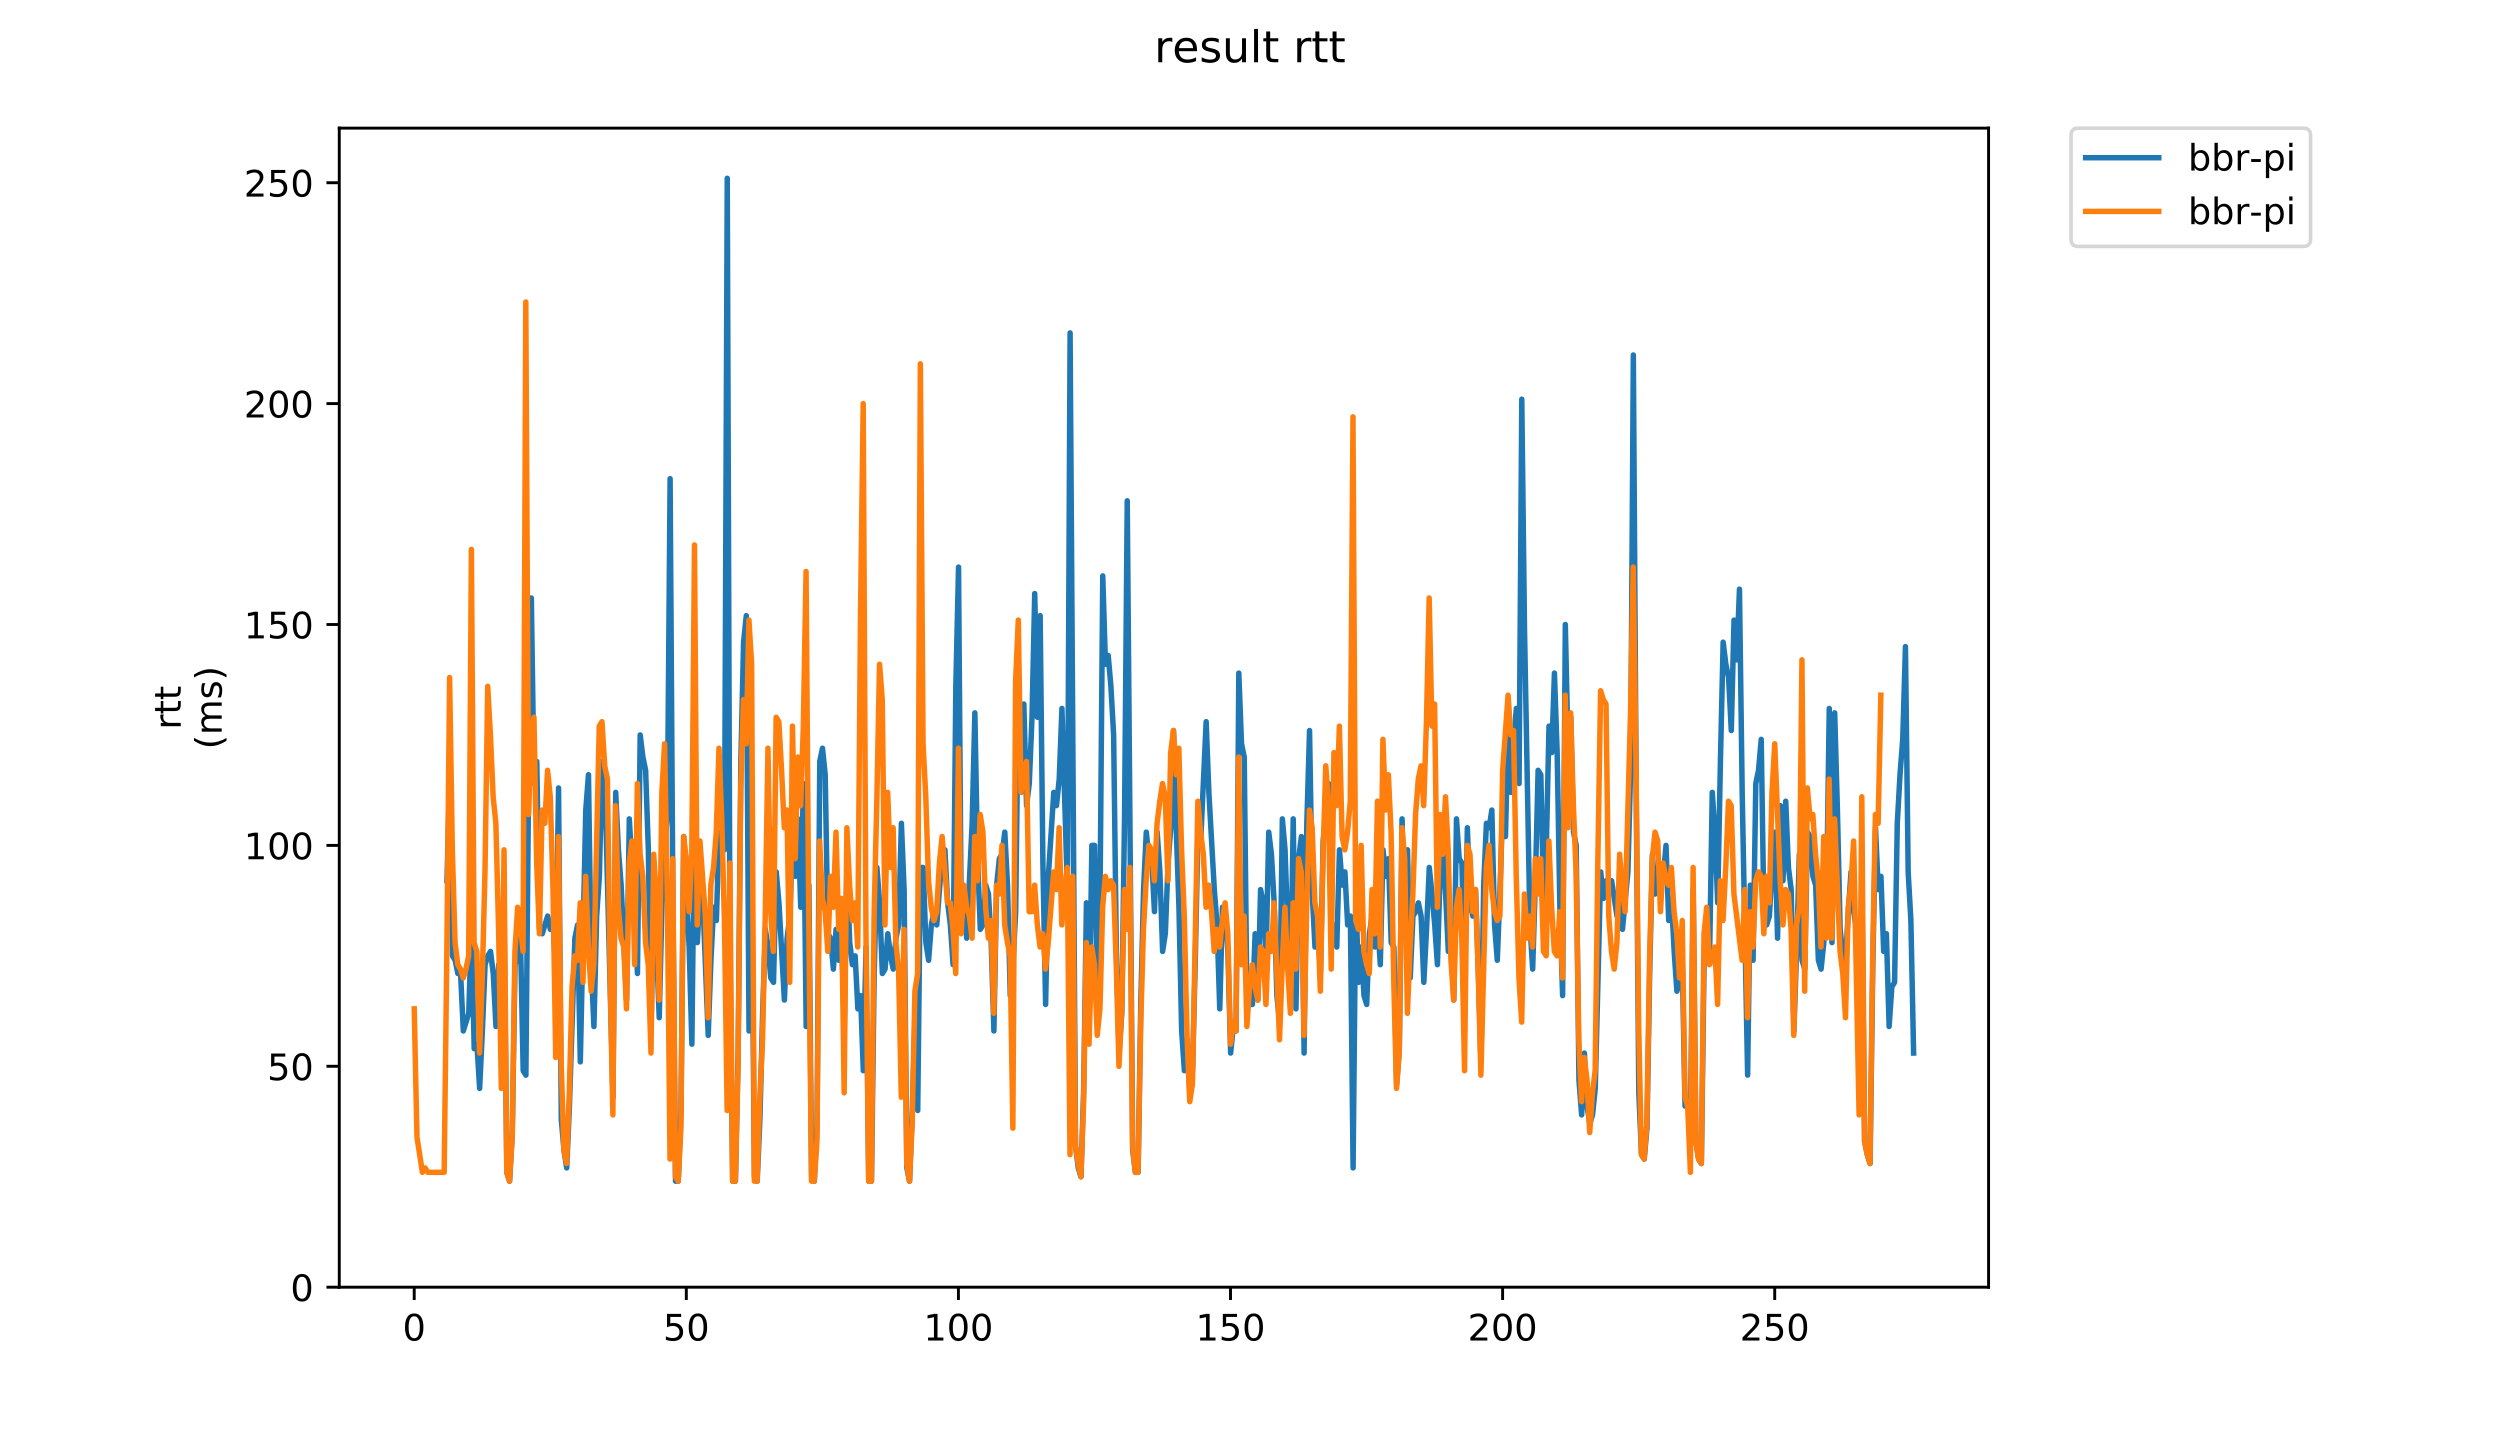 <?xml version="1.0" encoding="utf-8" standalone="no"?>
<!DOCTYPE svg PUBLIC "-//W3C//DTD SVG 1.1//EN"
  "http://www.w3.org/Graphics/SVG/1.1/DTD/svg11.dtd">
<!-- Created with matplotlib (https://matplotlib.org/) -->
<svg height="396pt" version="1.1" viewBox="0 0 684 396" width="684pt" xmlns="http://www.w3.org/2000/svg" xmlns:xlink="http://www.w3.org/1999/xlink">
 <defs>
  <style type="text/css">
*{stroke-linecap:butt;stroke-linejoin:round;}
  </style>
 </defs>
 <g id="figure_1">
  <g id="patch_1">
   <path d="M 0 396 
L 684 396 
L 684 0 
L 0 0 
z
" style="fill:#ffffff;"/>
  </g>
  <g id="axes_1">
   <g id="patch_2">
    <path d="M 92.824 352.174 
L 544.074 352.174 
L 544.074 35.062 
L 92.824 35.062 
z
" style="fill:#ffffff;"/>
   </g>
   <g id="matplotlib.axis_1">
    <g id="xtick_1">
     <g id="line2d_1">
      <defs>
       <path d="M 0 0 
L 0 3.5 
" id="m82ec8750c4" style="stroke:#000000;stroke-width:0.8;"/>
      </defs>
      <g>
       <use style="stroke:#000000;stroke-width:0.8;" x="113.328" xlink:href="#m82ec8750c4" y="352.174"/>
      </g>
     </g>
     <g id="text_1">
      <!-- 0 -->
      <defs>
       <path d="M 31.781 66.406 
Q 24.172 66.406 20.328 58.906 
Q 16.5 51.422 16.5 36.375 
Q 16.5 21.391 20.328 13.891 
Q 24.172 6.391 31.781 6.391 
Q 39.453 6.391 43.281 13.891 
Q 47.125 21.391 47.125 36.375 
Q 47.125 51.422 43.281 58.906 
Q 39.453 66.406 31.781 66.406 
z
M 31.781 74.219 
Q 44.047 74.219 50.516 64.516 
Q 56.984 54.828 56.984 36.375 
Q 56.984 17.969 50.516 8.266 
Q 44.047 -1.422 31.781 -1.422 
Q 19.531 -1.422 13.062 8.266 
Q 6.594 17.969 6.594 36.375 
Q 6.594 54.828 13.062 64.516 
Q 19.531 74.219 31.781 74.219 
z
" id="DejaVuSans-48"/>
      </defs>
      <g transform="translate(110.147 366.773)scale(0.1 -0.1)">
       <use xlink:href="#DejaVuSans-48"/>
      </g>
     </g>
    </g>
    <g id="xtick_2">
     <g id="line2d_2">
      <g>
       <use style="stroke:#000000;stroke-width:0.8;" x="187.774" xlink:href="#m82ec8750c4" y="352.174"/>
      </g>
     </g>
     <g id="text_2">
      <!-- 50 -->
      <defs>
       <path d="M 10.797 72.906 
L 49.516 72.906 
L 49.516 64.594 
L 19.828 64.594 
L 19.828 46.734 
Q 21.969 47.469 24.109 47.828 
Q 26.266 48.188 28.422 48.188 
Q 40.625 48.188 47.75 41.5 
Q 54.891 34.812 54.891 23.391 
Q 54.891 11.625 47.562 5.094 
Q 40.234 -1.422 26.906 -1.422 
Q 22.312 -1.422 17.547 -0.641 
Q 12.797 0.141 7.719 1.703 
L 7.719 11.625 
Q 12.109 9.234 16.797 8.062 
Q 21.484 6.891 26.703 6.891 
Q 35.156 6.891 40.078 11.328 
Q 45.016 15.766 45.016 23.391 
Q 45.016 31 40.078 35.438 
Q 35.156 39.891 26.703 39.891 
Q 22.75 39.891 18.812 39.016 
Q 14.891 38.141 10.797 36.281 
z
" id="DejaVuSans-53"/>
      </defs>
      <g transform="translate(181.412 366.773)scale(0.1 -0.1)">
       <use xlink:href="#DejaVuSans-53"/>
       <use x="63.623" xlink:href="#DejaVuSans-48"/>
      </g>
     </g>
    </g>
    <g id="xtick_3">
     <g id="line2d_3">
      <g>
       <use style="stroke:#000000;stroke-width:0.8;" x="262.221" xlink:href="#m82ec8750c4" y="352.174"/>
      </g>
     </g>
     <g id="text_3">
      <!-- 100 -->
      <defs>
       <path d="M 12.406 8.297 
L 28.516 8.297 
L 28.516 63.922 
L 10.984 60.406 
L 10.984 69.391 
L 28.422 72.906 
L 38.281 72.906 
L 38.281 8.297 
L 54.391 8.297 
L 54.391 0 
L 12.406 0 
z
" id="DejaVuSans-49"/>
      </defs>
      <g transform="translate(252.677 366.773)scale(0.1 -0.1)">
       <use xlink:href="#DejaVuSans-49"/>
       <use x="63.623" xlink:href="#DejaVuSans-48"/>
       <use x="127.246" xlink:href="#DejaVuSans-48"/>
      </g>
     </g>
    </g>
    <g id="xtick_4">
     <g id="line2d_4">
      <g>
       <use style="stroke:#000000;stroke-width:0.8;" x="336.667" xlink:href="#m82ec8750c4" y="352.174"/>
      </g>
     </g>
     <g id="text_4">
      <!-- 150 -->
      <g transform="translate(327.124 366.773)scale(0.1 -0.1)">
       <use xlink:href="#DejaVuSans-49"/>
       <use x="63.623" xlink:href="#DejaVuSans-53"/>
       <use x="127.246" xlink:href="#DejaVuSans-48"/>
      </g>
     </g>
    </g>
    <g id="xtick_5">
     <g id="line2d_5">
      <g>
       <use style="stroke:#000000;stroke-width:0.8;" x="411.114" xlink:href="#m82ec8750c4" y="352.174"/>
      </g>
     </g>
     <g id="text_5">
      <!-- 200 -->
      <defs>
       <path d="M 19.188 8.297 
L 53.609 8.297 
L 53.609 0 
L 7.328 0 
L 7.328 8.297 
Q 12.938 14.109 22.625 23.891 
Q 32.328 33.688 34.812 36.531 
Q 39.547 41.844 41.422 45.531 
Q 43.312 49.219 43.312 52.781 
Q 43.312 58.594 39.234 62.25 
Q 35.156 65.922 28.609 65.922 
Q 23.969 65.922 18.812 64.312 
Q 13.672 62.703 7.812 59.422 
L 7.812 69.391 
Q 13.766 71.781 18.938 73 
Q 24.125 74.219 28.422 74.219 
Q 39.75 74.219 46.484 68.547 
Q 53.219 62.891 53.219 53.422 
Q 53.219 48.922 51.531 44.891 
Q 49.859 40.875 45.406 35.406 
Q 44.188 33.984 37.641 27.219 
Q 31.109 20.453 19.188 8.297 
z
" id="DejaVuSans-50"/>
      </defs>
      <g transform="translate(401.57 366.773)scale(0.1 -0.1)">
       <use xlink:href="#DejaVuSans-50"/>
       <use x="63.623" xlink:href="#DejaVuSans-48"/>
       <use x="127.246" xlink:href="#DejaVuSans-48"/>
      </g>
     </g>
    </g>
    <g id="xtick_6">
     <g id="line2d_6">
      <g>
       <use style="stroke:#000000;stroke-width:0.8;" x="485.561" xlink:href="#m82ec8750c4" y="352.174"/>
      </g>
     </g>
     <g id="text_6">
      <!-- 250 -->
      <g transform="translate(476.017 366.773)scale(0.1 -0.1)">
       <use xlink:href="#DejaVuSans-50"/>
       <use x="63.623" xlink:href="#DejaVuSans-53"/>
       <use x="127.246" xlink:href="#DejaVuSans-48"/>
      </g>
     </g>
    </g>
   </g>
   <g id="matplotlib.axis_2">
    <g id="ytick_1">
     <g id="line2d_7">
      <defs>
       <path d="M 0 0 
L -3.5 0 
" id="mdc48f7a2e0" style="stroke:#000000;stroke-width:0.8;"/>
      </defs>
      <g>
       <use style="stroke:#000000;stroke-width:0.8;" x="92.824" xlink:href="#mdc48f7a2e0" y="352.174"/>
      </g>
     </g>
     <g id="text_7">
      <!-- 0 -->
      <g transform="translate(79.461 355.973)scale(0.1 -0.1)">
       <use xlink:href="#DejaVuSans-48"/>
      </g>
     </g>
    </g>
    <g id="ytick_2">
     <g id="line2d_8">
      <g>
       <use style="stroke:#000000;stroke-width:0.8;" x="92.824" xlink:href="#mdc48f7a2e0" y="291.737"/>
      </g>
     </g>
     <g id="text_8">
      <!-- 50 -->
      <g transform="translate(73.099 295.537)scale(0.1 -0.1)">
       <use xlink:href="#DejaVuSans-53"/>
       <use x="63.623" xlink:href="#DejaVuSans-48"/>
      </g>
     </g>
    </g>
    <g id="ytick_3">
     <g id="line2d_9">
      <g>
       <use style="stroke:#000000;stroke-width:0.8;" x="92.824" xlink:href="#mdc48f7a2e0" y="231.301"/>
      </g>
     </g>
     <g id="text_9">
      <!-- 100 -->
      <g transform="translate(66.736 235.1)scale(0.1 -0.1)">
       <use xlink:href="#DejaVuSans-49"/>
       <use x="63.623" xlink:href="#DejaVuSans-48"/>
       <use x="127.246" xlink:href="#DejaVuSans-48"/>
      </g>
     </g>
    </g>
    <g id="ytick_4">
     <g id="line2d_10">
      <g>
       <use style="stroke:#000000;stroke-width:0.8;" x="92.824" xlink:href="#mdc48f7a2e0" y="170.864"/>
      </g>
     </g>
     <g id="text_10">
      <!-- 150 -->
      <g transform="translate(66.736 174.663)scale(0.1 -0.1)">
       <use xlink:href="#DejaVuSans-49"/>
       <use x="63.623" xlink:href="#DejaVuSans-53"/>
       <use x="127.246" xlink:href="#DejaVuSans-48"/>
      </g>
     </g>
    </g>
    <g id="ytick_5">
     <g id="line2d_11">
      <g>
       <use style="stroke:#000000;stroke-width:0.8;" x="92.824" xlink:href="#mdc48f7a2e0" y="110.427"/>
      </g>
     </g>
     <g id="text_11">
      <!-- 200 -->
      <g transform="translate(66.736 114.226)scale(0.1 -0.1)">
       <use xlink:href="#DejaVuSans-50"/>
       <use x="63.623" xlink:href="#DejaVuSans-48"/>
       <use x="127.246" xlink:href="#DejaVuSans-48"/>
      </g>
     </g>
    </g>
    <g id="ytick_6">
     <g id="line2d_12">
      <g>
       <use style="stroke:#000000;stroke-width:0.8;" x="92.824" xlink:href="#mdc48f7a2e0" y="49.99"/>
      </g>
     </g>
     <g id="text_12">
      <!-- 250 -->
      <g transform="translate(66.736 53.79)scale(0.1 -0.1)">
       <use xlink:href="#DejaVuSans-50"/>
       <use x="63.623" xlink:href="#DejaVuSans-53"/>
       <use x="127.246" xlink:href="#DejaVuSans-48"/>
      </g>
     </g>
    </g>
    <g id="text_13">
     <!-- rtt -->
     <defs>
      <path d="M 41.109 46.297 
Q 39.594 47.172 37.812 47.578 
Q 36.031 48 33.891 48 
Q 26.266 48 22.188 43.047 
Q 18.109 38.094 18.109 28.812 
L 18.109 0 
L 9.078 0 
L 9.078 54.688 
L 18.109 54.688 
L 18.109 46.188 
Q 20.953 51.172 25.484 53.578 
Q 30.031 56 36.531 56 
Q 37.453 56 38.578 55.875 
Q 39.703 55.766 41.062 55.516 
z
" id="DejaVuSans-114"/>
      <path d="M 18.312 70.219 
L 18.312 54.688 
L 36.812 54.688 
L 36.812 47.703 
L 18.312 47.703 
L 18.312 18.016 
Q 18.312 11.328 20.141 9.422 
Q 21.969 7.516 27.594 7.516 
L 36.812 7.516 
L 36.812 0 
L 27.594 0 
Q 17.188 0 13.234 3.875 
Q 9.281 7.766 9.281 18.016 
L 9.281 47.703 
L 2.688 47.703 
L 2.688 54.688 
L 9.281 54.688 
L 9.281 70.219 
z
" id="DejaVuSans-116"/>
     </defs>
     <g transform="translate(49.459 199.594)rotate(-90)scale(0.1 -0.1)">
      <use xlink:href="#DejaVuSans-114"/>
      <use x="41.113" xlink:href="#DejaVuSans-116"/>
      <use x="80.322" xlink:href="#DejaVuSans-116"/>
     </g>
     <!-- (ms) -->
     <defs>
      <path d="M 31 75.875 
Q 24.469 64.656 21.281 53.656 
Q 18.109 42.672 18.109 31.391 
Q 18.109 20.125 21.312 9.062 
Q 24.516 -2 31 -13.188 
L 23.188 -13.188 
Q 15.875 -1.703 12.234 9.375 
Q 8.594 20.453 8.594 31.391 
Q 8.594 42.281 12.203 53.312 
Q 15.828 64.359 23.188 75.875 
z
" id="DejaVuSans-40"/>
      <path d="M 52 44.188 
Q 55.375 50.25 60.062 53.125 
Q 64.75 56 71.094 56 
Q 79.641 56 84.281 50.016 
Q 88.922 44.047 88.922 33.016 
L 88.922 0 
L 79.891 0 
L 79.891 32.719 
Q 79.891 40.578 77.094 44.375 
Q 74.312 48.188 68.609 48.188 
Q 61.625 48.188 57.562 43.547 
Q 53.516 38.922 53.516 30.906 
L 53.516 0 
L 44.484 0 
L 44.484 32.719 
Q 44.484 40.625 41.703 44.406 
Q 38.922 48.188 33.109 48.188 
Q 26.219 48.188 22.156 43.531 
Q 18.109 38.875 18.109 30.906 
L 18.109 0 
L 9.078 0 
L 9.078 54.688 
L 18.109 54.688 
L 18.109 46.188 
Q 21.188 51.219 25.484 53.609 
Q 29.781 56 35.688 56 
Q 41.656 56 45.828 52.969 
Q 50 49.953 52 44.188 
z
" id="DejaVuSans-109"/>
      <path d="M 44.281 53.078 
L 44.281 44.578 
Q 40.484 46.531 36.375 47.5 
Q 32.281 48.484 27.875 48.484 
Q 21.188 48.484 17.844 46.438 
Q 14.5 44.391 14.5 40.281 
Q 14.5 37.156 16.891 35.375 
Q 19.281 33.594 26.516 31.984 
L 29.594 31.297 
Q 39.156 29.25 43.188 25.516 
Q 47.219 21.781 47.219 15.094 
Q 47.219 7.469 41.188 3.016 
Q 35.156 -1.422 24.609 -1.422 
Q 20.219 -1.422 15.453 -0.562 
Q 10.688 0.297 5.422 2 
L 5.422 11.281 
Q 10.406 8.688 15.234 7.391 
Q 20.062 6.109 24.812 6.109 
Q 31.156 6.109 34.562 8.281 
Q 37.984 10.453 37.984 14.406 
Q 37.984 18.062 35.516 20.016 
Q 33.062 21.969 24.703 23.781 
L 21.578 24.516 
Q 13.234 26.266 9.516 29.906 
Q 5.812 33.547 5.812 39.891 
Q 5.812 47.609 11.281 51.797 
Q 16.75 56 26.812 56 
Q 31.781 56 36.172 55.266 
Q 40.578 54.547 44.281 53.078 
z
" id="DejaVuSans-115"/>
      <path d="M 8.016 75.875 
L 15.828 75.875 
Q 23.141 64.359 26.781 53.312 
Q 30.422 42.281 30.422 31.391 
Q 30.422 20.453 26.781 9.375 
Q 23.141 -1.703 15.828 -13.188 
L 8.016 -13.188 
Q 14.5 -2 17.703 9.062 
Q 20.906 20.125 20.906 31.391 
Q 20.906 42.672 17.703 53.656 
Q 14.5 64.656 8.016 75.875 
z
" id="DejaVuSans-41"/>
     </defs>
     <g transform="translate(60.657 204.995)rotate(-90)scale(0.1 -0.1)">
      <use xlink:href="#DejaVuSans-40"/>
      <use x="39.014" xlink:href="#DejaVuSans-109"/>
      <use x="136.426" xlink:href="#DejaVuSans-115"/>
      <use x="188.525" xlink:href="#DejaVuSans-41"/>
     </g>
    </g>
   </g>
   <g id="line2d_13">
    <path clip-path="url(#p18fd2e42c8)" d="M 122.296 240.971 
L 123.04 211.961 
L 123.785 261.519 
L 124.529 262.728 
L 125.274 266.354 
L 126.018 266.354 
L 126.762 282.068 
L 128.251 277.233 
L 128.996 253.058 
L 129.74 286.902 
L 130.485 285.694 
L 131.229 297.781 
L 131.974 282.068 
L 132.718 263.937 
L 133.463 261.519 
L 134.207 260.31 
L 134.952 266.354 
L 135.696 280.859 
L 136.44 263.937 
L 137.185 269.98 
L 137.929 253.058 
L 138.674 320.747 
L 139.418 323.165 
L 140.163 309.868 
L 140.907 263.937 
L 141.652 261.519 
L 142.396 256.684 
L 143.141 292.946 
L 143.885 294.155 
L 144.63 213.17 
L 145.374 163.611 
L 146.119 214.378 
L 146.863 208.335 
L 147.607 254.267 
L 148.352 255.475 
L 149.841 250.64 
L 150.585 254.267 
L 151.33 253.058 
L 152.074 265.145 
L 152.819 215.587 
L 153.563 306.242 
L 154.308 314.703 
L 155.052 319.538 
L 155.797 302.616 
L 157.286 256.684 
L 158.03 253.058 
L 158.774 290.529 
L 160.263 221.631 
L 161.008 211.961 
L 161.752 263.937 
L 162.497 280.859 
L 163.241 250.64 
L 163.986 239.762 
L 164.73 208.335 
L 165.475 213.17 
L 167.708 300.199 
L 168.453 216.796 
L 169.197 232.509 
L 169.941 242.179 
L 171.43 273.606 
L 172.175 224.048 
L 173.664 250.64 
L 174.408 266.354 
L 175.153 201.082 
L 175.897 207.126 
L 176.642 210.752 
L 177.386 232.509 
L 178.131 282.068 
L 178.875 236.136 
L 179.619 259.102 
L 180.364 278.441 
L 181.108 248.223 
L 181.853 231.301 
L 182.597 222.84 
L 183.342 130.976 
L 184.086 244.597 
L 184.831 323.165 
L 185.575 323.165 
L 186.32 303.825 
L 187.064 228.883 
L 187.809 247.014 
L 188.553 259.102 
L 189.298 285.694 
L 190.042 219.213 
L 190.786 257.893 
L 191.531 243.388 
L 192.275 245.805 
L 193.764 283.276 
L 194.509 262.728 
L 195.253 248.223 
L 195.998 251.849 
L 196.742 227.674 
L 197.487 232.509 
L 198.231 232.509 
L 198.976 48.782 
L 199.72 261.519 
L 200.465 323.165 
L 201.209 323.165 
L 201.953 288.111 
L 202.698 208.335 
L 203.442 175.699 
L 204.187 168.446 
L 204.931 282.068 
L 205.676 242.179 
L 206.42 321.956 
L 207.165 323.165 
L 207.909 306.242 
L 208.654 277.233 
L 209.398 254.267 
L 210.143 259.102 
L 210.887 267.563 
L 211.632 268.771 
L 212.376 238.553 
L 213.12 247.014 
L 214.609 273.606 
L 215.354 256.684 
L 216.098 250.64 
L 216.843 228.883 
L 217.587 239.762 
L 218.332 224.048 
L 219.076 248.223 
L 219.821 214.378 
L 220.565 280.859 
L 221.31 242.179 
L 222.054 321.956 
L 222.798 323.165 
L 223.543 307.451 
L 224.287 208.335 
L 225.032 204.708 
L 225.776 211.961 
L 226.521 255.475 
L 227.265 256.684 
L 228.01 265.145 
L 228.754 254.267 
L 229.499 262.728 
L 230.243 255.475 
L 230.988 280.859 
L 231.732 236.136 
L 232.477 257.893 
L 233.221 263.937 
L 233.965 261.519 
L 234.71 276.024 
L 235.454 272.398 
L 236.199 292.946 
L 236.943 259.102 
L 237.688 323.165 
L 238.432 323.165 
L 239.177 266.354 
L 239.921 237.344 
L 240.666 247.014 
L 241.41 266.354 
L 242.155 265.145 
L 242.899 255.475 
L 243.644 261.519 
L 244.388 265.145 
L 245.132 256.684 
L 245.877 253.058 
L 246.621 225.257 
L 247.366 243.388 
L 248.11 319.538 
L 248.855 323.165 
L 249.599 303.825 
L 250.344 278.441 
L 251.088 303.825 
L 251.833 237.344 
L 252.577 237.344 
L 253.322 257.893 
L 254.066 262.728 
L 254.811 253.058 
L 255.555 249.432 
L 256.299 253.058 
L 257.788 233.718 
L 258.533 232.509 
L 259.277 247.014 
L 260.022 253.058 
L 260.766 263.937 
L 261.511 187.786 
L 262.255 155.15 
L 263 253.058 
L 263.744 244.597 
L 264.489 256.684 
L 265.977 225.257 
L 266.722 195.039 
L 267.466 234.927 
L 268.211 254.267 
L 268.955 253.058 
L 269.7 242.179 
L 270.444 244.597 
L 271.189 257.893 
L 271.933 282.068 
L 272.678 242.179 
L 273.422 234.927 
L 274.167 233.718 
L 274.911 227.674 
L 275.656 242.179 
L 276.4 272.398 
L 277.144 263.937 
L 277.889 249.432 
L 278.633 188.995 
L 279.378 216.796 
L 280.122 192.621 
L 280.867 220.422 
L 281.611 214.378 
L 282.356 196.247 
L 283.1 162.403 
L 283.845 196.247 
L 284.589 168.446 
L 285.334 236.136 
L 286.078 274.815 
L 286.823 239.762 
L 288.311 216.796 
L 289.056 220.422 
L 289.8 213.17 
L 290.545 193.83 
L 292.034 243.388 
L 292.778 91.087 
L 294.267 313.495 
L 295.012 319.538 
L 295.756 321.956 
L 296.501 297.781 
L 297.245 247.014 
L 297.99 279.65 
L 298.734 231.301 
L 299.478 231.301 
L 300.223 271.189 
L 300.967 245.805 
L 301.712 157.568 
L 302.456 181.743 
L 303.201 179.325 
L 303.945 187.786 
L 304.69 201.082 
L 305.434 260.31 
L 306.179 288.111 
L 306.923 277.233 
L 307.668 224.048 
L 308.412 137.019 
L 309.901 314.703 
L 310.645 320.747 
L 311.39 320.747 
L 312.134 273.606 
L 312.879 243.388 
L 313.623 227.674 
L 314.368 234.927 
L 315.112 234.927 
L 315.857 249.432 
L 316.601 227.674 
L 317.346 238.553 
L 318.09 260.31 
L 318.835 255.475 
L 319.579 236.136 
L 320.323 226.466 
L 321.068 199.874 
L 321.812 226.466 
L 322.557 248.223 
L 323.301 282.068 
L 324.046 292.946 
L 324.79 284.485 
L 325.535 298.99 
L 326.279 292.946 
L 327.024 262.728 
L 327.768 227.674 
L 328.513 230.092 
L 330.002 197.456 
L 330.746 216.796 
L 332.235 243.388 
L 332.979 253.058 
L 333.724 276.024 
L 334.468 248.223 
L 335.213 249.432 
L 335.957 260.31 
L 336.702 288.111 
L 337.446 280.859 
L 338.191 282.068 
L 338.935 184.16 
L 339.68 203.5 
L 340.424 207.126 
L 341.169 274.815 
L 342.657 274.815 
L 343.402 255.475 
L 344.146 273.606 
L 344.891 243.388 
L 345.635 247.014 
L 346.38 262.728 
L 347.124 227.674 
L 347.869 233.718 
L 348.613 247.014 
L 349.358 272.398 
L 350.102 279.65 
L 350.847 224.048 
L 351.591 232.509 
L 352.335 254.267 
L 353.08 272.398 
L 353.824 224.048 
L 354.569 276.024 
L 355.313 234.927 
L 356.058 228.883 
L 356.802 288.111 
L 357.547 225.257 
L 358.291 199.874 
L 359.036 244.597 
L 359.78 259.102 
L 360.525 253.058 
L 361.269 266.354 
L 362.014 230.092 
L 362.758 222.84 
L 363.502 214.378 
L 364.247 254.267 
L 364.991 253.058 
L 365.736 259.102 
L 366.48 232.509 
L 367.225 242.179 
L 367.969 238.553 
L 368.714 253.058 
L 369.458 250.64 
L 370.203 319.538 
L 370.947 244.597 
L 371.692 268.771 
L 372.436 259.102 
L 373.181 272.398 
L 373.925 274.815 
L 374.669 255.475 
L 375.414 250.64 
L 376.158 259.102 
L 376.903 251.849 
L 377.647 263.937 
L 378.392 232.509 
L 379.136 239.762 
L 379.881 234.927 
L 380.625 257.893 
L 381.37 259.102 
L 382.114 296.572 
L 382.859 286.902 
L 383.603 224.048 
L 384.348 256.684 
L 385.092 232.509 
L 385.836 267.563 
L 386.581 250.64 
L 387.325 249.432 
L 388.07 247.014 
L 388.814 250.64 
L 389.559 268.771 
L 390.303 254.267 
L 391.048 237.344 
L 391.792 244.597 
L 392.537 253.058 
L 393.281 263.937 
L 394.026 238.553 
L 394.77 231.301 
L 395.514 244.597 
L 396.259 260.31 
L 397.003 253.058 
L 397.748 273.606 
L 398.492 224.048 
L 399.237 234.927 
L 399.981 236.136 
L 400.726 266.354 
L 401.47 226.466 
L 402.215 247.014 
L 402.959 250.64 
L 403.704 243.388 
L 404.448 265.145 
L 405.193 290.529 
L 405.937 242.179 
L 406.681 225.257 
L 407.426 226.466 
L 408.17 221.631 
L 408.915 253.058 
L 409.659 262.728 
L 410.404 243.388 
L 411.148 220.422 
L 411.893 228.883 
L 412.637 197.456 
L 413.382 216.796 
L 414.126 203.5 
L 414.871 193.83 
L 415.615 214.378 
L 416.36 109.218 
L 417.104 172.073 
L 418.593 253.058 
L 419.337 265.145 
L 420.082 240.971 
L 420.826 210.752 
L 421.571 211.961 
L 422.315 245.805 
L 423.06 232.509 
L 423.804 198.665 
L 424.549 205.917 
L 425.293 184.16 
L 426.038 205.917 
L 426.782 248.223 
L 427.526 272.398 
L 428.271 170.864 
L 429.015 204.708 
L 429.76 196.247 
L 430.504 227.674 
L 431.249 231.301 
L 431.993 295.364 
L 432.738 305.033 
L 433.482 288.111 
L 434.227 302.616 
L 434.971 307.451 
L 435.716 305.033 
L 436.46 297.781 
L 437.949 238.553 
L 438.693 245.805 
L 439.438 240.971 
L 440.182 244.597 
L 440.927 240.971 
L 442.416 250.64 
L 443.16 243.388 
L 443.905 254.267 
L 445.394 238.553 
L 446.138 210.752 
L 446.883 97.131 
L 447.627 211.961 
L 448.372 298.99 
L 449.116 315.912 
L 449.86 317.121 
L 450.605 308.66 
L 451.349 266.354 
L 452.094 233.718 
L 452.838 244.597 
L 453.583 237.344 
L 454.327 239.762 
L 455.072 239.762 
L 455.816 231.301 
L 456.561 251.849 
L 457.305 245.805 
L 458.05 260.31 
L 458.794 271.189 
L 459.539 268.771 
L 460.283 263.937 
L 461.027 302.616 
L 461.772 302.616 
L 462.516 306.242 
L 463.261 243.388 
L 464.005 312.286 
L 464.75 317.121 
L 465.494 318.33 
L 466.239 262.728 
L 466.983 260.31 
L 467.728 262.728 
L 468.472 216.796 
L 469.217 227.674 
L 469.961 247.014 
L 470.705 208.335 
L 471.45 175.699 
L 472.194 181.743 
L 472.939 185.369 
L 473.683 199.874 
L 474.428 169.655 
L 475.172 180.534 
L 475.917 161.194 
L 476.661 216.796 
L 478.15 294.155 
L 478.895 242.179 
L 479.639 262.728 
L 480.384 214.378 
L 481.128 210.752 
L 481.872 202.291 
L 482.617 250.64 
L 483.361 253.058 
L 484.106 250.64 
L 484.85 237.344 
L 485.595 227.674 
L 486.339 256.684 
L 487.084 220.422 
L 487.828 240.971 
L 488.573 219.213 
L 489.317 237.344 
L 490.062 243.388 
L 490.806 282.068 
L 491.551 260.31 
L 492.295 233.718 
L 493.039 262.728 
L 493.784 265.145 
L 494.528 227.674 
L 495.273 228.883 
L 496.017 239.762 
L 496.762 242.179 
L 497.506 262.728 
L 498.251 265.145 
L 498.995 257.893 
L 499.74 245.805 
L 500.484 193.83 
L 501.229 257.893 
L 501.973 195.039 
L 502.718 221.631 
L 503.462 254.267 
L 504.206 261.519 
L 504.951 262.728 
L 505.695 249.432 
L 506.44 238.553 
L 507.184 249.432 
L 507.929 254.267 
L 508.673 277.233 
L 509.418 243.388 
L 510.162 312.286 
L 510.907 315.912 
L 511.651 318.33 
L 512.396 263.937 
L 513.14 226.466 
L 513.884 243.388 
L 514.629 239.762 
L 515.373 260.31 
L 516.118 255.475 
L 516.862 280.859 
L 517.607 269.98 
L 518.351 268.771 
L 519.096 225.257 
L 519.84 211.961 
L 520.585 202.291 
L 521.329 176.908 
L 522.074 238.553 
L 522.818 251.849 
L 523.563 288.111 
L 523.563 288.111 
" style="fill:none;stroke:#1f77b4;stroke-linecap:square;stroke-width:1.5;"/>
   </g>
   <g id="line2d_14">
    <path clip-path="url(#p18fd2e42c8)" d="M 113.335 276.024 
L 114.08 311.077 
L 115.569 320.747 
L 116.313 319.538 
L 117.058 320.747 
L 121.524 320.747 
L 122.269 259.102 
L 123.013 185.369 
L 123.758 232.509 
L 124.502 257.893 
L 125.247 263.937 
L 125.991 265.145 
L 126.736 267.563 
L 127.48 265.145 
L 128.225 261.519 
L 128.969 150.315 
L 129.714 257.893 
L 130.458 260.31 
L 131.202 288.111 
L 131.947 267.563 
L 132.691 238.553 
L 133.436 187.786 
L 134.18 201.082 
L 134.925 218.005 
L 135.669 225.257 
L 136.414 254.267 
L 137.158 297.781 
L 137.903 232.509 
L 138.647 320.747 
L 139.392 323.165 
L 140.136 311.077 
L 140.88 260.31 
L 141.625 248.223 
L 142.369 253.058 
L 143.114 260.31 
L 143.858 82.626 
L 144.603 222.84 
L 145.347 201.082 
L 146.092 196.247 
L 146.836 236.136 
L 147.581 255.475 
L 148.325 221.631 
L 149.07 225.257 
L 149.814 210.752 
L 150.559 218.005 
L 151.303 243.388 
L 152.047 289.32 
L 152.792 228.883 
L 153.536 290.529 
L 154.281 314.703 
L 155.025 318.33 
L 155.77 298.99 
L 156.514 269.98 
L 157.259 261.519 
L 158.003 262.728 
L 158.748 247.014 
L 159.492 268.771 
L 160.237 239.762 
L 160.981 259.102 
L 161.726 271.189 
L 162.47 263.937 
L 163.959 198.665 
L 164.703 197.456 
L 165.448 209.543 
L 166.192 213.17 
L 166.937 267.563 
L 167.681 305.033 
L 168.426 220.422 
L 169.17 248.223 
L 169.915 256.684 
L 170.659 259.102 
L 171.404 276.024 
L 172.148 236.136 
L 172.893 230.092 
L 173.637 263.937 
L 174.381 214.378 
L 175.126 233.718 
L 175.87 239.762 
L 176.615 257.893 
L 177.359 263.937 
L 178.104 288.111 
L 178.848 233.718 
L 179.593 245.805 
L 180.337 273.606 
L 181.082 216.796 
L 181.826 203.5 
L 182.571 244.597 
L 183.315 317.121 
L 184.059 234.927 
L 184.804 321.956 
L 185.548 323.165 
L 186.293 308.66 
L 187.037 228.883 
L 187.782 234.927 
L 188.526 249.432 
L 189.271 233.718 
L 190.015 149.107 
L 190.76 253.058 
L 191.504 230.092 
L 192.993 250.64 
L 193.738 278.441 
L 194.482 242.179 
L 195.226 237.344 
L 195.971 227.674 
L 196.715 204.708 
L 197.46 224.048 
L 198.204 251.849 
L 198.949 303.825 
L 199.693 236.136 
L 200.438 323.165 
L 201.182 323.165 
L 201.927 291.737 
L 202.671 215.587 
L 203.416 191.412 
L 204.16 203.5 
L 204.905 169.655 
L 205.649 181.743 
L 206.393 323.165 
L 207.138 323.165 
L 207.882 300.199 
L 208.627 284.485 
L 209.371 250.64 
L 210.116 204.708 
L 210.86 249.432 
L 211.605 260.31 
L 212.349 196.247 
L 213.094 197.456 
L 213.838 210.752 
L 214.583 226.466 
L 215.327 221.631 
L 216.072 268.771 
L 216.816 198.665 
L 217.56 234.927 
L 218.305 207.126 
L 219.049 220.422 
L 219.794 198.665 
L 220.538 156.359 
L 221.283 251.849 
L 222.027 323.165 
L 222.772 323.165 
L 223.516 312.286 
L 224.261 230.092 
L 225.005 245.805 
L 225.75 249.432 
L 226.494 260.31 
L 227.238 239.762 
L 227.983 248.223 
L 228.727 227.674 
L 229.472 254.267 
L 230.216 245.805 
L 230.961 298.99 
L 231.705 226.466 
L 232.45 242.179 
L 233.194 251.849 
L 233.939 247.014 
L 234.683 259.102 
L 235.428 168.446 
L 236.172 110.427 
L 236.917 254.267 
L 237.661 323.165 
L 238.405 323.165 
L 239.15 250.64 
L 239.894 219.213 
L 240.639 181.743 
L 241.383 191.412 
L 242.128 253.058 
L 242.872 216.796 
L 243.617 237.344 
L 244.361 226.466 
L 245.106 257.893 
L 245.85 265.145 
L 246.595 300.199 
L 247.339 254.267 
L 248.084 318.33 
L 248.828 323.165 
L 249.572 307.451 
L 250.317 271.189 
L 251.061 266.354 
L 251.806 99.549 
L 252.55 203.5 
L 253.295 218.005 
L 254.039 240.971 
L 254.784 248.223 
L 255.528 251.849 
L 256.273 249.432 
L 257.017 236.136 
L 257.762 228.883 
L 259.251 247.014 
L 259.995 247.014 
L 260.739 254.267 
L 261.484 266.354 
L 262.228 204.708 
L 262.973 255.475 
L 263.717 242.179 
L 264.462 248.223 
L 265.206 250.64 
L 265.951 256.684 
L 266.695 228.883 
L 267.44 240.971 
L 268.184 222.84 
L 268.929 227.674 
L 269.673 248.223 
L 270.417 256.684 
L 271.162 251.849 
L 271.906 277.233 
L 272.651 242.179 
L 273.395 244.597 
L 274.14 231.301 
L 274.884 253.058 
L 275.629 257.893 
L 276.373 261.519 
L 277.118 308.66 
L 277.862 186.577 
L 278.607 169.655 
L 279.351 216.796 
L 280.096 210.752 
L 280.84 208.335 
L 281.584 249.432 
L 282.329 249.432 
L 283.073 242.179 
L 283.818 253.058 
L 284.562 259.102 
L 285.307 255.475 
L 286.051 265.145 
L 286.796 257.893 
L 288.285 238.553 
L 289.029 243.388 
L 289.774 226.466 
L 290.518 253.058 
L 291.263 243.388 
L 292.007 237.344 
L 292.751 315.912 
L 293.496 239.762 
L 294.24 313.495 
L 294.985 318.33 
L 295.729 321.956 
L 296.474 301.407 
L 297.218 257.893 
L 297.963 285.694 
L 298.707 259.102 
L 299.452 263.937 
L 300.196 283.276 
L 300.941 276.024 
L 301.685 248.223 
L 302.429 239.762 
L 303.174 243.388 
L 303.918 240.971 
L 304.663 242.179 
L 305.407 263.937 
L 306.152 291.737 
L 306.896 276.024 
L 307.641 243.388 
L 308.385 254.267 
L 309.13 237.344 
L 309.874 313.495 
L 310.619 320.747 
L 311.363 320.747 
L 312.108 279.65 
L 312.852 254.267 
L 313.596 240.971 
L 314.341 231.301 
L 315.085 232.509 
L 315.83 240.971 
L 316.574 225.257 
L 317.319 219.213 
L 318.063 214.378 
L 318.808 218.005 
L 319.552 240.971 
L 320.297 205.917 
L 321.041 199.874 
L 321.786 211.961 
L 322.53 204.708 
L 323.275 232.509 
L 324.019 250.64 
L 324.763 283.276 
L 325.508 301.407 
L 326.252 296.572 
L 327.741 219.213 
L 328.486 227.674 
L 329.23 233.718 
L 329.975 248.223 
L 330.719 242.179 
L 331.464 249.432 
L 332.208 260.31 
L 332.953 254.267 
L 333.697 259.102 
L 334.442 251.849 
L 335.186 247.014 
L 335.93 255.475 
L 336.675 285.694 
L 337.419 279.65 
L 338.164 282.068 
L 338.908 207.126 
L 339.653 263.937 
L 340.397 250.64 
L 341.142 280.859 
L 341.886 269.98 
L 342.631 263.937 
L 343.375 269.98 
L 344.12 273.606 
L 344.864 259.102 
L 345.608 260.31 
L 346.353 274.815 
L 347.097 255.475 
L 347.842 260.31 
L 348.586 247.014 
L 350.075 284.485 
L 350.82 263.937 
L 351.564 248.223 
L 352.309 265.145 
L 353.053 277.233 
L 353.798 247.014 
L 354.542 265.145 
L 355.287 234.927 
L 356.031 238.553 
L 356.775 283.276 
L 357.52 248.223 
L 358.264 221.631 
L 359.009 226.466 
L 359.753 247.014 
L 360.498 250.64 
L 361.242 271.189 
L 361.987 233.718 
L 362.731 209.543 
L 363.476 220.422 
L 364.22 265.145 
L 364.965 205.917 
L 365.709 220.422 
L 366.454 198.665 
L 367.198 228.883 
L 367.942 232.509 
L 368.687 227.674 
L 369.431 219.213 
L 370.176 114.053 
L 370.92 251.849 
L 371.665 254.267 
L 372.409 231.301 
L 373.154 260.31 
L 373.898 263.937 
L 374.643 266.354 
L 375.387 243.388 
L 376.132 255.475 
L 376.876 219.213 
L 377.621 259.102 
L 378.365 202.291 
L 379.109 221.631 
L 379.854 211.961 
L 380.598 227.674 
L 381.343 268.771 
L 382.087 297.781 
L 382.832 288.111 
L 383.576 226.466 
L 384.321 234.927 
L 385.065 277.233 
L 385.81 259.102 
L 386.554 244.597 
L 387.299 222.84 
L 388.043 213.17 
L 388.787 209.543 
L 389.532 220.422 
L 390.276 197.456 
L 391.021 163.611 
L 391.765 198.665 
L 392.51 192.621 
L 393.254 248.223 
L 393.999 222.84 
L 394.743 233.718 
L 395.488 218.005 
L 396.232 232.509 
L 396.977 262.728 
L 397.721 273.606 
L 398.466 248.223 
L 399.21 243.388 
L 399.954 256.684 
L 400.699 292.946 
L 401.443 231.301 
L 402.188 233.718 
L 402.932 249.432 
L 403.677 243.388 
L 404.421 265.145 
L 405.166 294.155 
L 406.655 237.344 
L 407.399 231.301 
L 408.144 243.388 
L 408.888 249.432 
L 409.633 251.849 
L 410.377 250.64 
L 411.121 210.752 
L 412.61 190.204 
L 413.355 201.082 
L 414.099 199.874 
L 414.844 239.762 
L 415.588 267.563 
L 416.333 279.65 
L 417.077 244.597 
L 417.822 256.684 
L 418.566 250.64 
L 419.311 259.102 
L 420.055 234.927 
L 420.8 244.597 
L 421.544 234.927 
L 422.288 260.31 
L 423.033 261.519 
L 423.777 230.092 
L 424.522 248.223 
L 425.266 260.31 
L 426.011 261.519 
L 426.755 249.432 
L 427.5 267.563 
L 428.244 190.204 
L 428.989 226.466 
L 429.733 195.039 
L 430.478 220.422 
L 431.222 238.553 
L 431.966 284.485 
L 432.711 301.407 
L 433.455 289.32 
L 434.2 295.364 
L 434.944 309.868 
L 435.689 298.99 
L 436.433 292.946 
L 437.178 234.927 
L 437.922 188.995 
L 438.667 191.412 
L 439.411 192.621 
L 440.156 250.64 
L 440.9 260.31 
L 441.645 265.145 
L 442.389 257.893 
L 443.133 233.718 
L 443.878 243.388 
L 444.622 249.432 
L 446.111 195.039 
L 446.856 155.15 
L 447.6 208.335 
L 448.345 280.859 
L 449.089 315.912 
L 449.834 317.121 
L 450.578 307.451 
L 451.323 262.728 
L 452.067 234.927 
L 452.812 227.674 
L 453.556 230.092 
L 454.3 249.432 
L 455.045 236.136 
L 455.789 240.971 
L 456.534 242.179 
L 457.278 237.344 
L 458.023 249.432 
L 458.767 255.475 
L 459.512 267.563 
L 460.256 251.849 
L 461.001 300.199 
L 461.745 302.616 
L 462.49 320.747 
L 463.234 237.344 
L 463.979 312.286 
L 464.723 317.121 
L 465.467 318.33 
L 466.212 255.475 
L 466.956 248.223 
L 467.701 263.937 
L 468.445 262.728 
L 469.19 259.102 
L 469.934 274.815 
L 470.679 240.971 
L 471.423 251.849 
L 472.168 237.344 
L 472.912 219.213 
L 473.657 220.422 
L 474.401 244.597 
L 476.634 262.728 
L 477.379 243.388 
L 478.123 278.441 
L 478.868 249.432 
L 479.612 259.102 
L 480.357 240.971 
L 481.101 238.553 
L 481.846 239.762 
L 482.59 255.475 
L 483.335 239.762 
L 484.079 247.014 
L 484.824 216.796 
L 485.568 203.5 
L 487.057 240.971 
L 487.801 253.058 
L 488.546 243.388 
L 489.29 244.597 
L 490.035 254.267 
L 490.779 283.276 
L 491.524 253.058 
L 492.268 248.223 
L 493.013 180.534 
L 493.757 271.189 
L 494.502 215.587 
L 495.246 224.048 
L 495.991 222.84 
L 496.735 233.718 
L 497.479 240.971 
L 498.224 259.102 
L 498.968 228.883 
L 499.713 256.684 
L 500.457 213.17 
L 501.202 256.684 
L 501.946 224.048 
L 503.435 260.31 
L 504.18 266.354 
L 504.924 278.441 
L 505.669 248.223 
L 506.413 242.179 
L 507.158 230.092 
L 508.646 305.033 
L 509.391 218.005 
L 510.135 312.286 
L 510.88 315.912 
L 511.624 318.33 
L 512.369 261.519 
L 513.113 222.84 
L 513.858 225.257 
L 514.602 190.204 
L 514.602 190.204 
" style="fill:none;stroke:#ff7f0e;stroke-linecap:square;stroke-width:1.5;"/>
   </g>
   <g id="patch_3">
    <path d="M 92.824 352.174 
L 92.824 35.062 
" style="fill:none;stroke:#000000;stroke-linecap:square;stroke-linejoin:miter;stroke-width:0.8;"/>
   </g>
   <g id="patch_4">
    <path d="M 544.074 352.174 
L 544.074 35.062 
" style="fill:none;stroke:#000000;stroke-linecap:square;stroke-linejoin:miter;stroke-width:0.8;"/>
   </g>
   <g id="patch_5">
    <path d="M 92.824 352.174 
L 544.074 352.174 
" style="fill:none;stroke:#000000;stroke-linecap:square;stroke-linejoin:miter;stroke-width:0.8;"/>
   </g>
   <g id="patch_6">
    <path d="M 92.824 35.062 
L 544.074 35.062 
" style="fill:none;stroke:#000000;stroke-linecap:square;stroke-linejoin:miter;stroke-width:0.8;"/>
   </g>
   <g id="legend_1">
    <g id="patch_7">
     <path d="M 568.636 67.419 
L 630.169 67.419 
Q 632.169 67.419 632.169 65.419 
L 632.169 37.062 
Q 632.169 35.062 630.169 35.062 
L 568.636 35.062 
Q 566.636 35.062 566.636 37.062 
L 566.636 65.419 
Q 566.636 67.419 568.636 67.419 
z
" style="fill:#ffffff;opacity:0.8;stroke:#cccccc;stroke-linejoin:miter;"/>
    </g>
    <g id="line2d_15">
     <path d="M 570.636 43.161 
L 590.636 43.161 
" style="fill:none;stroke:#1f77b4;stroke-linecap:square;stroke-width:1.5;"/>
    </g>
    <g id="line2d_16"/>
    <g id="text_14">
     <!-- bbr-pi -->
     <defs>
      <path d="M 48.688 27.297 
Q 48.688 37.203 44.609 42.844 
Q 40.531 48.484 33.406 48.484 
Q 26.266 48.484 22.188 42.844 
Q 18.109 37.203 18.109 27.297 
Q 18.109 17.391 22.188 11.75 
Q 26.266 6.109 33.406 6.109 
Q 40.531 6.109 44.609 11.75 
Q 48.688 17.391 48.688 27.297 
z
M 18.109 46.391 
Q 20.953 51.266 25.266 53.625 
Q 29.594 56 35.594 56 
Q 45.562 56 51.781 48.094 
Q 58.016 40.188 58.016 27.297 
Q 58.016 14.406 51.781 6.484 
Q 45.562 -1.422 35.594 -1.422 
Q 29.594 -1.422 25.266 0.953 
Q 20.953 3.328 18.109 8.203 
L 18.109 0 
L 9.078 0 
L 9.078 75.984 
L 18.109 75.984 
z
" id="DejaVuSans-98"/>
      <path d="M 4.891 31.391 
L 31.203 31.391 
L 31.203 23.391 
L 4.891 23.391 
z
" id="DejaVuSans-45"/>
      <path d="M 18.109 8.203 
L 18.109 -20.797 
L 9.078 -20.797 
L 9.078 54.688 
L 18.109 54.688 
L 18.109 46.391 
Q 20.953 51.266 25.266 53.625 
Q 29.594 56 35.594 56 
Q 45.562 56 51.781 48.094 
Q 58.016 40.188 58.016 27.297 
Q 58.016 14.406 51.781 6.484 
Q 45.562 -1.422 35.594 -1.422 
Q 29.594 -1.422 25.266 0.953 
Q 20.953 3.328 18.109 8.203 
z
M 48.688 27.297 
Q 48.688 37.203 44.609 42.844 
Q 40.531 48.484 33.406 48.484 
Q 26.266 48.484 22.188 42.844 
Q 18.109 37.203 18.109 27.297 
Q 18.109 17.391 22.188 11.75 
Q 26.266 6.109 33.406 6.109 
Q 40.531 6.109 44.609 11.75 
Q 48.688 17.391 48.688 27.297 
z
" id="DejaVuSans-112"/>
      <path d="M 9.422 54.688 
L 18.406 54.688 
L 18.406 0 
L 9.422 0 
z
M 9.422 75.984 
L 18.406 75.984 
L 18.406 64.594 
L 9.422 64.594 
z
" id="DejaVuSans-105"/>
     </defs>
     <g transform="translate(598.636 46.661)scale(0.1 -0.1)">
      <use xlink:href="#DejaVuSans-98"/>
      <use x="63.477" xlink:href="#DejaVuSans-98"/>
      <use x="126.953" xlink:href="#DejaVuSans-114"/>
      <use x="167.973" xlink:href="#DejaVuSans-45"/>
      <use x="204.057" xlink:href="#DejaVuSans-112"/>
      <use x="267.533" xlink:href="#DejaVuSans-105"/>
     </g>
    </g>
    <g id="line2d_17">
     <path d="M 570.636 57.839 
L 590.636 57.839 
" style="fill:none;stroke:#ff7f0e;stroke-linecap:square;stroke-width:1.5;"/>
    </g>
    <g id="line2d_18"/>
    <g id="text_15">
     <!-- bbr-pi -->
     <g transform="translate(598.636 61.339)scale(0.1 -0.1)">
      <use xlink:href="#DejaVuSans-98"/>
      <use x="63.477" xlink:href="#DejaVuSans-98"/>
      <use x="126.953" xlink:href="#DejaVuSans-114"/>
      <use x="167.973" xlink:href="#DejaVuSans-45"/>
      <use x="204.057" xlink:href="#DejaVuSans-112"/>
      <use x="267.533" xlink:href="#DejaVuSans-105"/>
     </g>
    </g>
   </g>
  </g>
  <g id="text_16">
   <!-- result rtt -->
   <defs>
    <path d="M 56.203 29.594 
L 56.203 25.203 
L 14.891 25.203 
Q 15.484 15.922 20.484 11.062 
Q 25.484 6.203 34.422 6.203 
Q 39.594 6.203 44.453 7.469 
Q 49.312 8.734 54.109 11.281 
L 54.109 2.781 
Q 49.266 0.734 44.188 -0.344 
Q 39.109 -1.422 33.891 -1.422 
Q 20.797 -1.422 13.156 6.188 
Q 5.516 13.812 5.516 26.812 
Q 5.516 40.234 12.766 48.109 
Q 20.016 56 32.328 56 
Q 43.359 56 49.781 48.891 
Q 56.203 41.797 56.203 29.594 
z
M 47.219 32.234 
Q 47.125 39.594 43.094 43.984 
Q 39.062 48.391 32.422 48.391 
Q 24.906 48.391 20.391 44.141 
Q 15.875 39.891 15.188 32.172 
z
" id="DejaVuSans-101"/>
    <path d="M 8.5 21.578 
L 8.5 54.688 
L 17.484 54.688 
L 17.484 21.922 
Q 17.484 14.156 20.5 10.266 
Q 23.531 6.391 29.594 6.391 
Q 36.859 6.391 41.078 11.031 
Q 45.312 15.672 45.312 23.688 
L 45.312 54.688 
L 54.297 54.688 
L 54.297 0 
L 45.312 0 
L 45.312 8.406 
Q 42.047 3.422 37.719 1 
Q 33.406 -1.422 27.688 -1.422 
Q 18.266 -1.422 13.375 4.438 
Q 8.5 10.297 8.5 21.578 
z
M 31.109 56 
z
" id="DejaVuSans-117"/>
    <path d="M 9.422 75.984 
L 18.406 75.984 
L 18.406 0 
L 9.422 0 
z
" id="DejaVuSans-108"/>
    <path id="DejaVuSans-32"/>
   </defs>
   <g transform="translate(315.818 17.038)scale(0.12 -0.12)">
    <use xlink:href="#DejaVuSans-114"/>
    <use x="41.082" xlink:href="#DejaVuSans-101"/>
    <use x="102.605" xlink:href="#DejaVuSans-115"/>
    <use x="154.705" xlink:href="#DejaVuSans-117"/>
    <use x="218.084" xlink:href="#DejaVuSans-108"/>
    <use x="245.867" xlink:href="#DejaVuSans-116"/>
    <use x="285.076" xlink:href="#DejaVuSans-32"/>
    <use x="316.863" xlink:href="#DejaVuSans-114"/>
    <use x="357.977" xlink:href="#DejaVuSans-116"/>
    <use x="397.186" xlink:href="#DejaVuSans-116"/>
   </g>
  </g>
 </g>
 <defs>
  <clipPath id="p18fd2e42c8">
   <rect height="317.112" width="451.25" x="92.824" y="35.062"/>
  </clipPath>
 </defs>
</svg>
